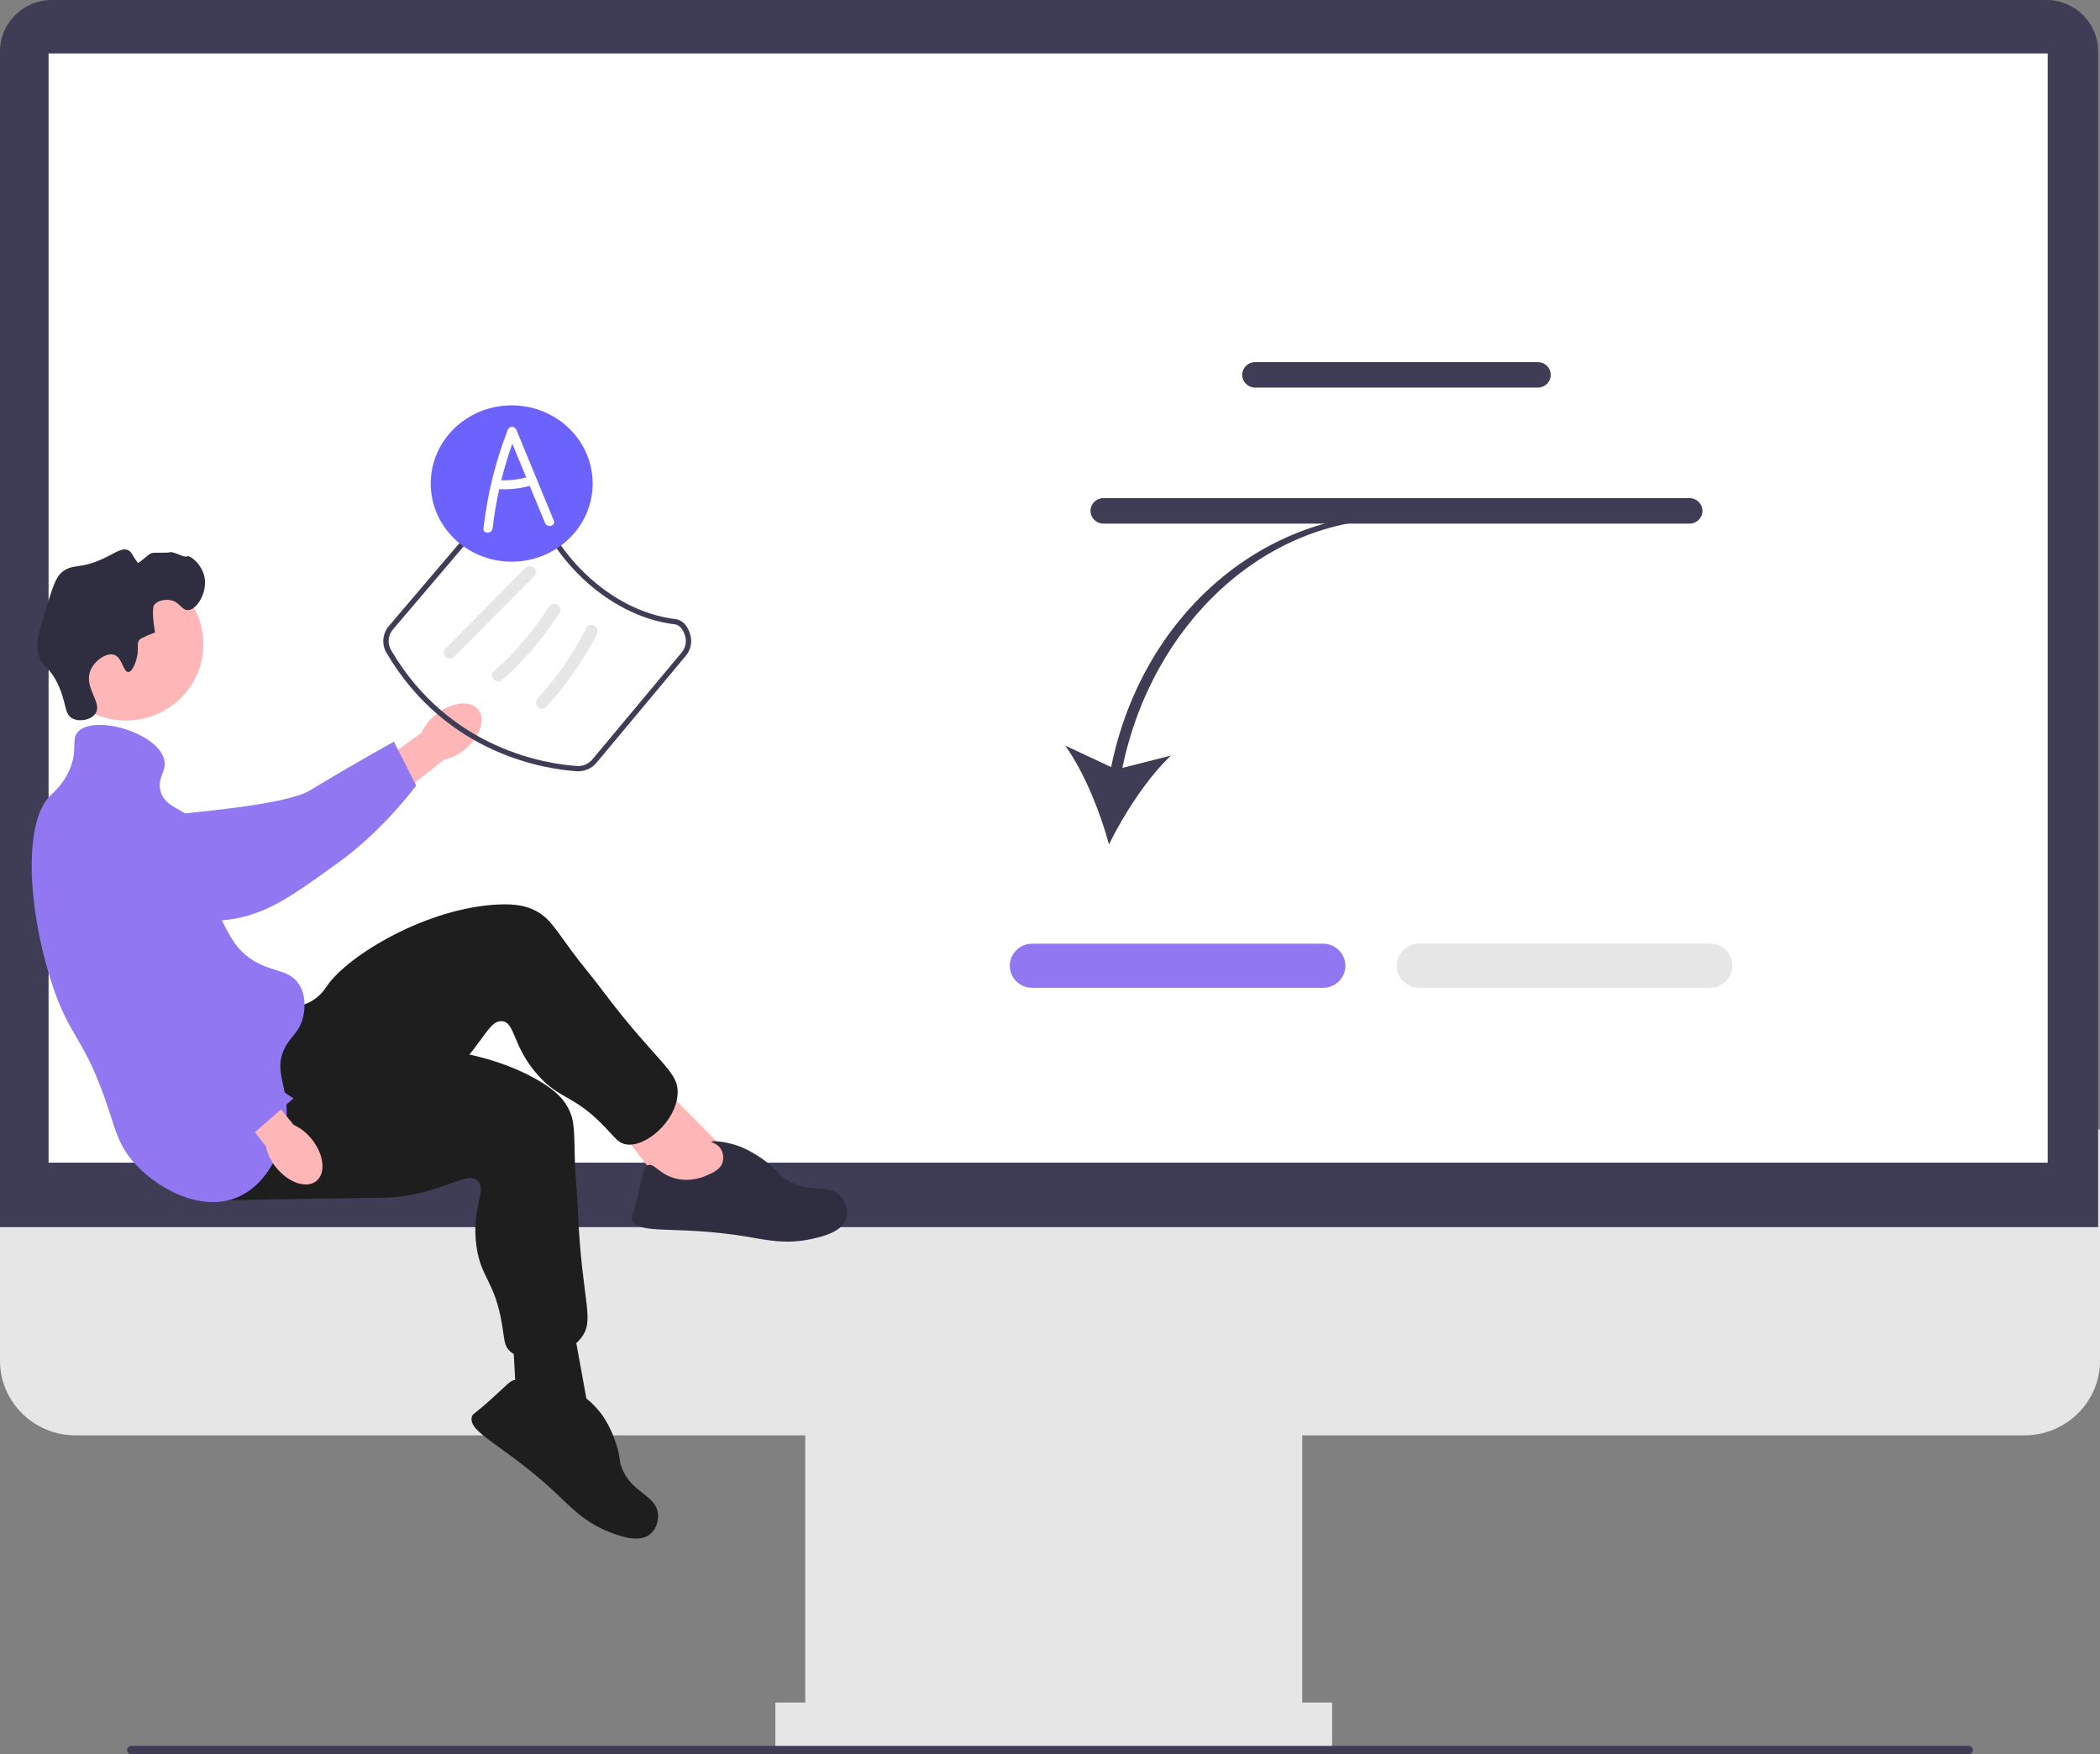 <svg width="431" height="360" viewBox="0 0 431 360" fill="none" xmlns="http://www.w3.org/2000/svg">
<rect x="0" y="0" width="431" height="360" fill="#808080" stroke="none"/>
<g clip-path="url(#clip0_71_291)">
<path d="M415.487 294.577H15.513C6.959 294.577 0 287.714 0 279.278V231.804H431V279.278C431 287.714 424.041 294.577 415.487 294.577Z" fill="#E6E6E6"/>
<path d="M267.266 286.636H165.268V358.484H267.266V286.636Z" fill="#E6E6E6"/>
<path d="M273.401 349.408H159.133V358.484H273.401V349.408Z" fill="#E6E6E6"/>
<path d="M430.617 251.846H0V10.499C0 4.71 4.776 0 10.646 0H419.971C425.841 0 430.617 4.71 430.617 10.499V251.846Z" fill="#3F3D56"/>
<path d="M420.263 10.966H9.97V238.611H420.263V10.966Z" fill="white"/>
<path d="M89.428 146.649C92.568 144.09 96.453 143.613 98.104 145.584C99.755 147.556 98.547 151.227 95.405 153.787C94.165 154.826 92.689 155.557 91.103 155.919L77.659 166.595L72.713 160.267L86.492 150.414C87.152 148.945 88.158 147.654 89.428 146.649Z" fill="#FFB6B6"/>
<path d="M11.721 170.738C11.714 170.265 11.719 166.147 14.81 163.544C18.362 160.553 23.374 161.764 25.131 162.188C29.192 163.169 29.525 164.887 33.338 166.652C40.472 169.954 31.534 168.264 35.779 167.205C37.248 166.838 58.388 165.392 63.65 162.198C73.884 155.987 80.857 152.22 80.857 152.22L85.415 161.211C85.415 161.211 78.824 170.249 69.547 176.945C60.031 183.814 55.273 187.248 48.041 188.575C47.419 188.689 32.104 191.268 19.77 182.18C16.956 180.107 11.801 176.309 11.721 170.738Z" fill="#9177F2"/>
<path d="M25.861 147.872C34.632 147.872 41.741 140.861 41.741 132.212C41.741 123.563 34.632 116.552 25.861 116.552C17.091 116.552 9.982 123.563 9.982 132.212C9.982 140.861 17.091 147.872 25.861 147.872Z" fill="#FFB6B6"/>
<path d="M150.226 237.423L133.872 220.914L125.43 229.598L137.614 245.427L149.7 246.79L150.226 237.423Z" fill="#FFB6B6"/>
<path d="M56.844 206.465C57.801 206.543 60.84 207.144 63.746 205.568C65.729 204.492 66.746 202.892 67.089 202.383C71.35 196.072 87.705 186.231 102.383 185.625C105.707 185.488 107.895 185.868 109.884 186.89C112.704 188.34 113.83 190.416 117.408 195.28C119.365 197.941 121.531 200.448 123.512 203.091C135.11 218.569 139.506 219.784 139.057 224.746C138.558 230.251 132.537 235.474 128.536 234.871C126.897 234.624 126.262 233.501 124.073 231.226C117.653 224.555 114.997 225.788 110.426 220.679C105.09 214.714 105.788 209.768 103.004 209.577C100.423 209.399 99.325 213.619 93.813 219.224C91.291 221.789 89.495 222.965 84.023 226.709C62.715 241.287 62.375 242.311 58.075 243.474C56.194 243.982 42.84 247.593 38.083 241.847C30.639 232.856 48.225 205.759 56.844 206.465Z" fill="#1E1E1E"/>
<path d="M145.226 241.153C146.429 240.621 147.835 239.998 148.288 238.566C148.594 237.597 148.418 236.402 147.785 235.576C147.055 234.623 145.974 234.498 146.017 234.329C146.084 234.073 148.64 234.173 151.445 235.151C151.975 235.336 154.373 236.2 157.424 238.549C159.868 240.431 159.539 240.808 161.072 241.893C165.777 245.224 170.19 242.599 172.736 245.722C173.719 246.928 174.138 248.64 173.724 250.024C172.894 252.803 168.856 253.759 166.649 254.253C161.333 255.443 157.31 254.472 153.109 253.774C138.822 251.399 130.795 253.562 129.721 250.298C129.517 249.68 129.848 249.732 130.949 245.199C132.036 240.725 132.001 239.496 132.927 239.137C134.321 238.598 135.256 241.051 138.768 241.891C141.879 242.635 144.447 241.498 145.226 241.153Z" fill="#2F2E41"/>
<path d="M121.151 291.429L117.019 268.712L105.089 271.223L106.158 291.068L115.382 298.889L121.151 291.429Z" fill="#1E1E1E"/>
<path d="M61.51 214.101C62.257 214.695 64.43 216.876 67.731 217.18C69.985 217.388 71.737 216.627 72.311 216.397C79.431 213.534 98.567 214.448 111.058 222.075C113.886 223.802 115.481 225.328 116.544 227.275C118.052 230.036 117.801 232.378 117.992 238.384C118.097 241.67 118.462 244.943 118.595 248.228C119.379 267.457 122.325 270.897 119.128 274.754C115.58 279.033 107.624 280.021 104.656 277.306C103.441 276.195 103.556 274.913 103.039 271.818C101.525 262.744 98.626 262.293 97.753 255.534C96.734 247.643 100.128 243.937 97.933 242.238C95.898 240.661 92.588 243.545 84.835 245.131C81.288 245.856 79.132 245.835 72.472 245.902C46.54 246.165 45.675 246.825 41.455 245.405C39.609 244.784 26.503 240.377 25.839 232.989C24.799 221.427 54.78 208.743 61.51 214.101Z" fill="#1E1E1E"/>
<path d="M114.89 291.747C116.188 291.972 117.707 292.236 118.896 291.301C119.702 290.669 120.236 289.583 120.183 288.549C120.121 287.356 119.298 286.654 119.43 286.539C119.631 286.363 121.689 287.861 123.454 290.224C123.787 290.67 125.279 292.713 126.466 296.347C127.417 299.257 126.93 299.387 127.58 301.134C129.577 306.496 134.723 306.767 135.051 310.762C135.178 312.304 134.55 313.952 133.42 314.868C131.15 316.708 127.264 315.263 125.157 314.45C120.081 312.49 117.305 309.459 114.226 306.555C103.757 296.679 95.883 294.023 96.853 290.727C97.036 290.103 97.28 290.33 100.773 287.188C104.22 284.088 104.89 283.052 105.86 283.268C107.321 283.593 106.698 286.142 109.126 288.781C111.277 291.12 114.048 291.601 114.89 291.747Z" fill="#1E1E1E"/>
<path d="M28.026 135.206C28.644 133.025 27.868 132.23 28.659 131.251C28.659 131.251 28.978 130.857 31.825 129.794C30.985 124.988 31.614 124.175 31.614 124.175C32.339 123.238 33.791 123.012 34.78 123.134C36.871 123.393 37.241 125.257 38.579 125.215C40.427 125.158 42.644 121.509 41.956 118.347C41.394 115.768 38.974 113.852 38.368 114.184C37.766 114.514 35.601 113.061 34.78 113.352C34.219 113.551 31.579 113.286 30.981 113.56C30.327 113.859 28.456 115.721 28.276 115.486C27.033 113.856 27.059 113.287 26.338 112.936C25.059 112.313 23.669 113.464 21.273 114.601C16.341 116.94 14.897 115.545 12.62 117.515C11.469 118.51 10.852 120.412 9.665 124.175C8.005 129.437 7.175 132.069 7.977 134.581C8.794 137.143 9.998 136.586 11.775 140.201C13.754 144.225 13.072 146.564 14.941 147.485C16.386 148.198 18.708 147.744 19.584 146.445C21.085 144.22 17.206 141.21 18.529 137.703C19.341 135.551 21.847 133.919 23.383 134.373C25.12 134.887 25.248 137.959 26.338 137.911C27.271 137.871 27.919 135.586 28.026 135.206Z" fill="#2F2E41"/>
<path d="M15.996 150.191C19.246 146.598 32.482 150.317 33.725 156.019C34.236 158.364 32.349 159.354 32.88 162.054C33.657 166.004 38.057 165.735 41.322 169.755C45.959 175.463 41.182 181.043 46.388 190.568C47.5 192.604 48.437 194.319 50.398 195.98C54.896 199.79 59.082 198.483 61.372 202.015C63.085 204.657 62.381 207.913 62.216 208.676C61.54 211.803 59.708 212.565 58.417 215.128C56.27 219.391 58.702 222.521 58.84 227.615C59.012 233.989 55.578 242.824 48.709 245.723C40.993 248.979 31.686 243.586 27.182 238.23C24.495 235.034 23.715 232.086 22.539 228.448C17.285 212.186 14.316 213.657 10.298 200.767C5.705 186.03 4.802 168.766 10.298 163.303C11.027 162.579 13.032 160.905 14.308 157.892C16.026 153.837 14.542 151.799 15.996 150.191Z" fill="#9177F2"/>
<path d="M64.012 233.834C66.531 236.991 66.922 240.832 64.885 242.413C62.847 243.994 59.154 242.716 56.634 239.558C55.61 238.31 54.904 236.838 54.574 235.266L44.071 221.757L49.498 217.675L60.265 230.85C61.738 231.536 63.023 232.559 64.012 233.834Z" fill="#FFB6B6"/>
<path d="M25.544 163.885C26.012 163.782 30.101 162.946 33.316 165.4C37.009 168.218 36.83 173.304 36.768 175.087C36.623 179.207 34.985 179.879 34.011 183.921C32.189 191.482 35.66 198.509 37.577 202.391C38.24 203.735 40.373 207.847 44.617 212.275C52.871 220.888 60.236 225.42 60.236 225.42L52.324 232.356C52.324 232.356 39.721 228.567 31.181 220.978C22.421 213.192 8.95 185.646 6.157 178.936C5.916 178.358 9.323 187.752 15.828 173.99C17.311 170.851 20.03 165.099 25.544 163.885Z" fill="#9177F2"/>
<path d="M228.05 157.423L218.603 153.01C222.478 158.343 225.817 166.671 227.604 173.299C230.631 167.125 235.509 159.572 240.338 155.06L230.354 157.593C236.506 127.857 259.647 106.51 286.146 106.51L286.522 105.436C258.842 105.436 234.332 126.487 228.05 157.423Z" fill="#3F3D56"/>
<path d="M271.531 202.731H211.841C209.309 202.731 207.25 200.7 207.25 198.203C207.25 195.706 209.309 193.675 211.841 193.675H271.531C274.063 193.675 276.123 195.706 276.123 198.203C276.123 200.7 274.063 202.731 271.531 202.731Z" fill="#9177F2"/>
<path d="M350.957 202.731H291.267C288.735 202.731 286.675 200.7 286.675 198.203C286.675 195.706 288.735 193.675 291.267 193.675H350.957C353.489 193.675 355.548 195.706 355.548 198.203C355.548 200.7 353.489 202.731 350.957 202.731Z" fill="#E6E6E6"/>
<path d="M315.621 79.55H257.599C256.136 79.55 254.946 78.376 254.946 76.933C254.946 75.491 256.136 74.317 257.599 74.317H315.621C317.084 74.317 318.273 75.491 318.273 76.933C318.273 78.376 317.084 79.55 315.621 79.55Z" fill="#3F3D56"/>
<path d="M346.756 107.461H226.464C225.001 107.461 223.811 106.287 223.811 104.845C223.811 103.402 225.001 102.229 226.464 102.229H346.756C348.219 102.229 349.409 103.402 349.409 104.845C349.409 106.287 348.219 107.461 346.756 107.461Z" fill="#3F3D56"/>
<path d="M26.081 359.153C26.081 359.623 26.464 360 26.94 360H404.059C404.536 360 404.919 359.623 404.919 359.153C404.919 358.683 404.536 358.305 404.059 358.305H26.94C26.464 358.305 26.081 358.683 26.081 359.153Z" fill="#3F3D56"/>
<path d="M118.682 158.289C118.58 158.289 118.478 158.285 118.375 158.279C112.333 157.896 91.656 155.011 79.312 133.963C78.295 132.23 78.496 130.027 79.811 128.482L102.671 101.621C103.606 100.523 105.05 99.89 106.512 99.907C107.523 99.931 109.917 100.183 110.381 102.002C113.128 112.752 124.724 125.391 138.669 127.067C140.083 127.236 141.218 128.48 141.705 130.393C142.085 131.883 141.734 133.418 140.741 134.606L122.428 156.536C121.498 157.65 120.133 158.289 118.682 158.289ZM106.425 100.988C105.307 100.988 104.221 101.481 103.511 102.316L80.651 129.176C79.63 130.375 79.474 132.081 80.261 133.422C92.333 154.005 112.54 156.825 118.446 157.2C119.652 157.279 120.81 156.773 121.582 155.849L139.895 133.919C140.664 132.999 140.936 131.81 140.642 130.657C140.354 129.528 139.65 128.274 138.537 128.139C124.13 126.409 112.153 113.362 109.318 102.266C109.089 101.368 107.706 101.017 106.49 100.988C106.468 100.988 106.446 100.988 106.425 100.988Z" fill="#3F3D56"/>
<path d="M93.166 134.847L109.647 118.275C110.774 117.142 109.009 115.399 107.88 116.533L91.399 133.105C90.273 134.238 92.038 135.981 93.166 134.847Z" fill="#E6E6E6"/>
<path d="M103.113 139.516C107.662 135.496 111.614 130.84 114.851 125.732C115.705 124.384 113.545 123.146 112.694 124.489C109.565 129.427 105.744 133.888 101.347 137.774C100.147 138.835 101.918 140.572 103.113 139.516Z" fill="#E6E6E6"/>
<path d="M112.078 145.107C116.22 140.583 119.745 135.533 122.52 130.087C123.24 128.674 121.086 127.425 120.363 128.844C117.682 134.106 114.314 138.993 110.312 143.365C109.237 144.539 110.998 146.286 112.078 145.107Z" fill="#E6E6E6"/>
<path d="M105.017 115.272C114.194 115.272 121.634 108.09 121.634 99.231C121.634 90.371 114.194 83.19 105.017 83.19C95.841 83.19 88.401 90.371 88.401 99.231C88.401 108.09 95.841 115.272 105.017 115.272Z" fill="#6C63FF"/>
<path d="M113.663 106.84C111.108 100.644 108.552 94.448 105.997 88.252C105.644 87.396 104.538 87.365 104.194 88.252C101.669 94.748 100.019 101.526 99.225 108.438C99.09 109.615 100.961 109.605 101.095 108.438C101.406 105.733 101.867 103.049 102.458 100.393C104.564 100.502 106.687 100.269 108.719 99.714C109.766 102.253 110.813 104.792 111.86 107.33C112.308 108.415 114.117 107.941 113.663 106.84ZM102.882 98.57C103.512 96.028 104.267 93.516 105.143 91.044L108.009 97.992C106.33 98.427 104.614 98.62 102.882 98.57Z" fill="white"/>
</g>
<defs>
<clipPath id="clip0_71_291">
<rect width="431" height="360" fill="white"/>
</clipPath>
</defs>
</svg>
